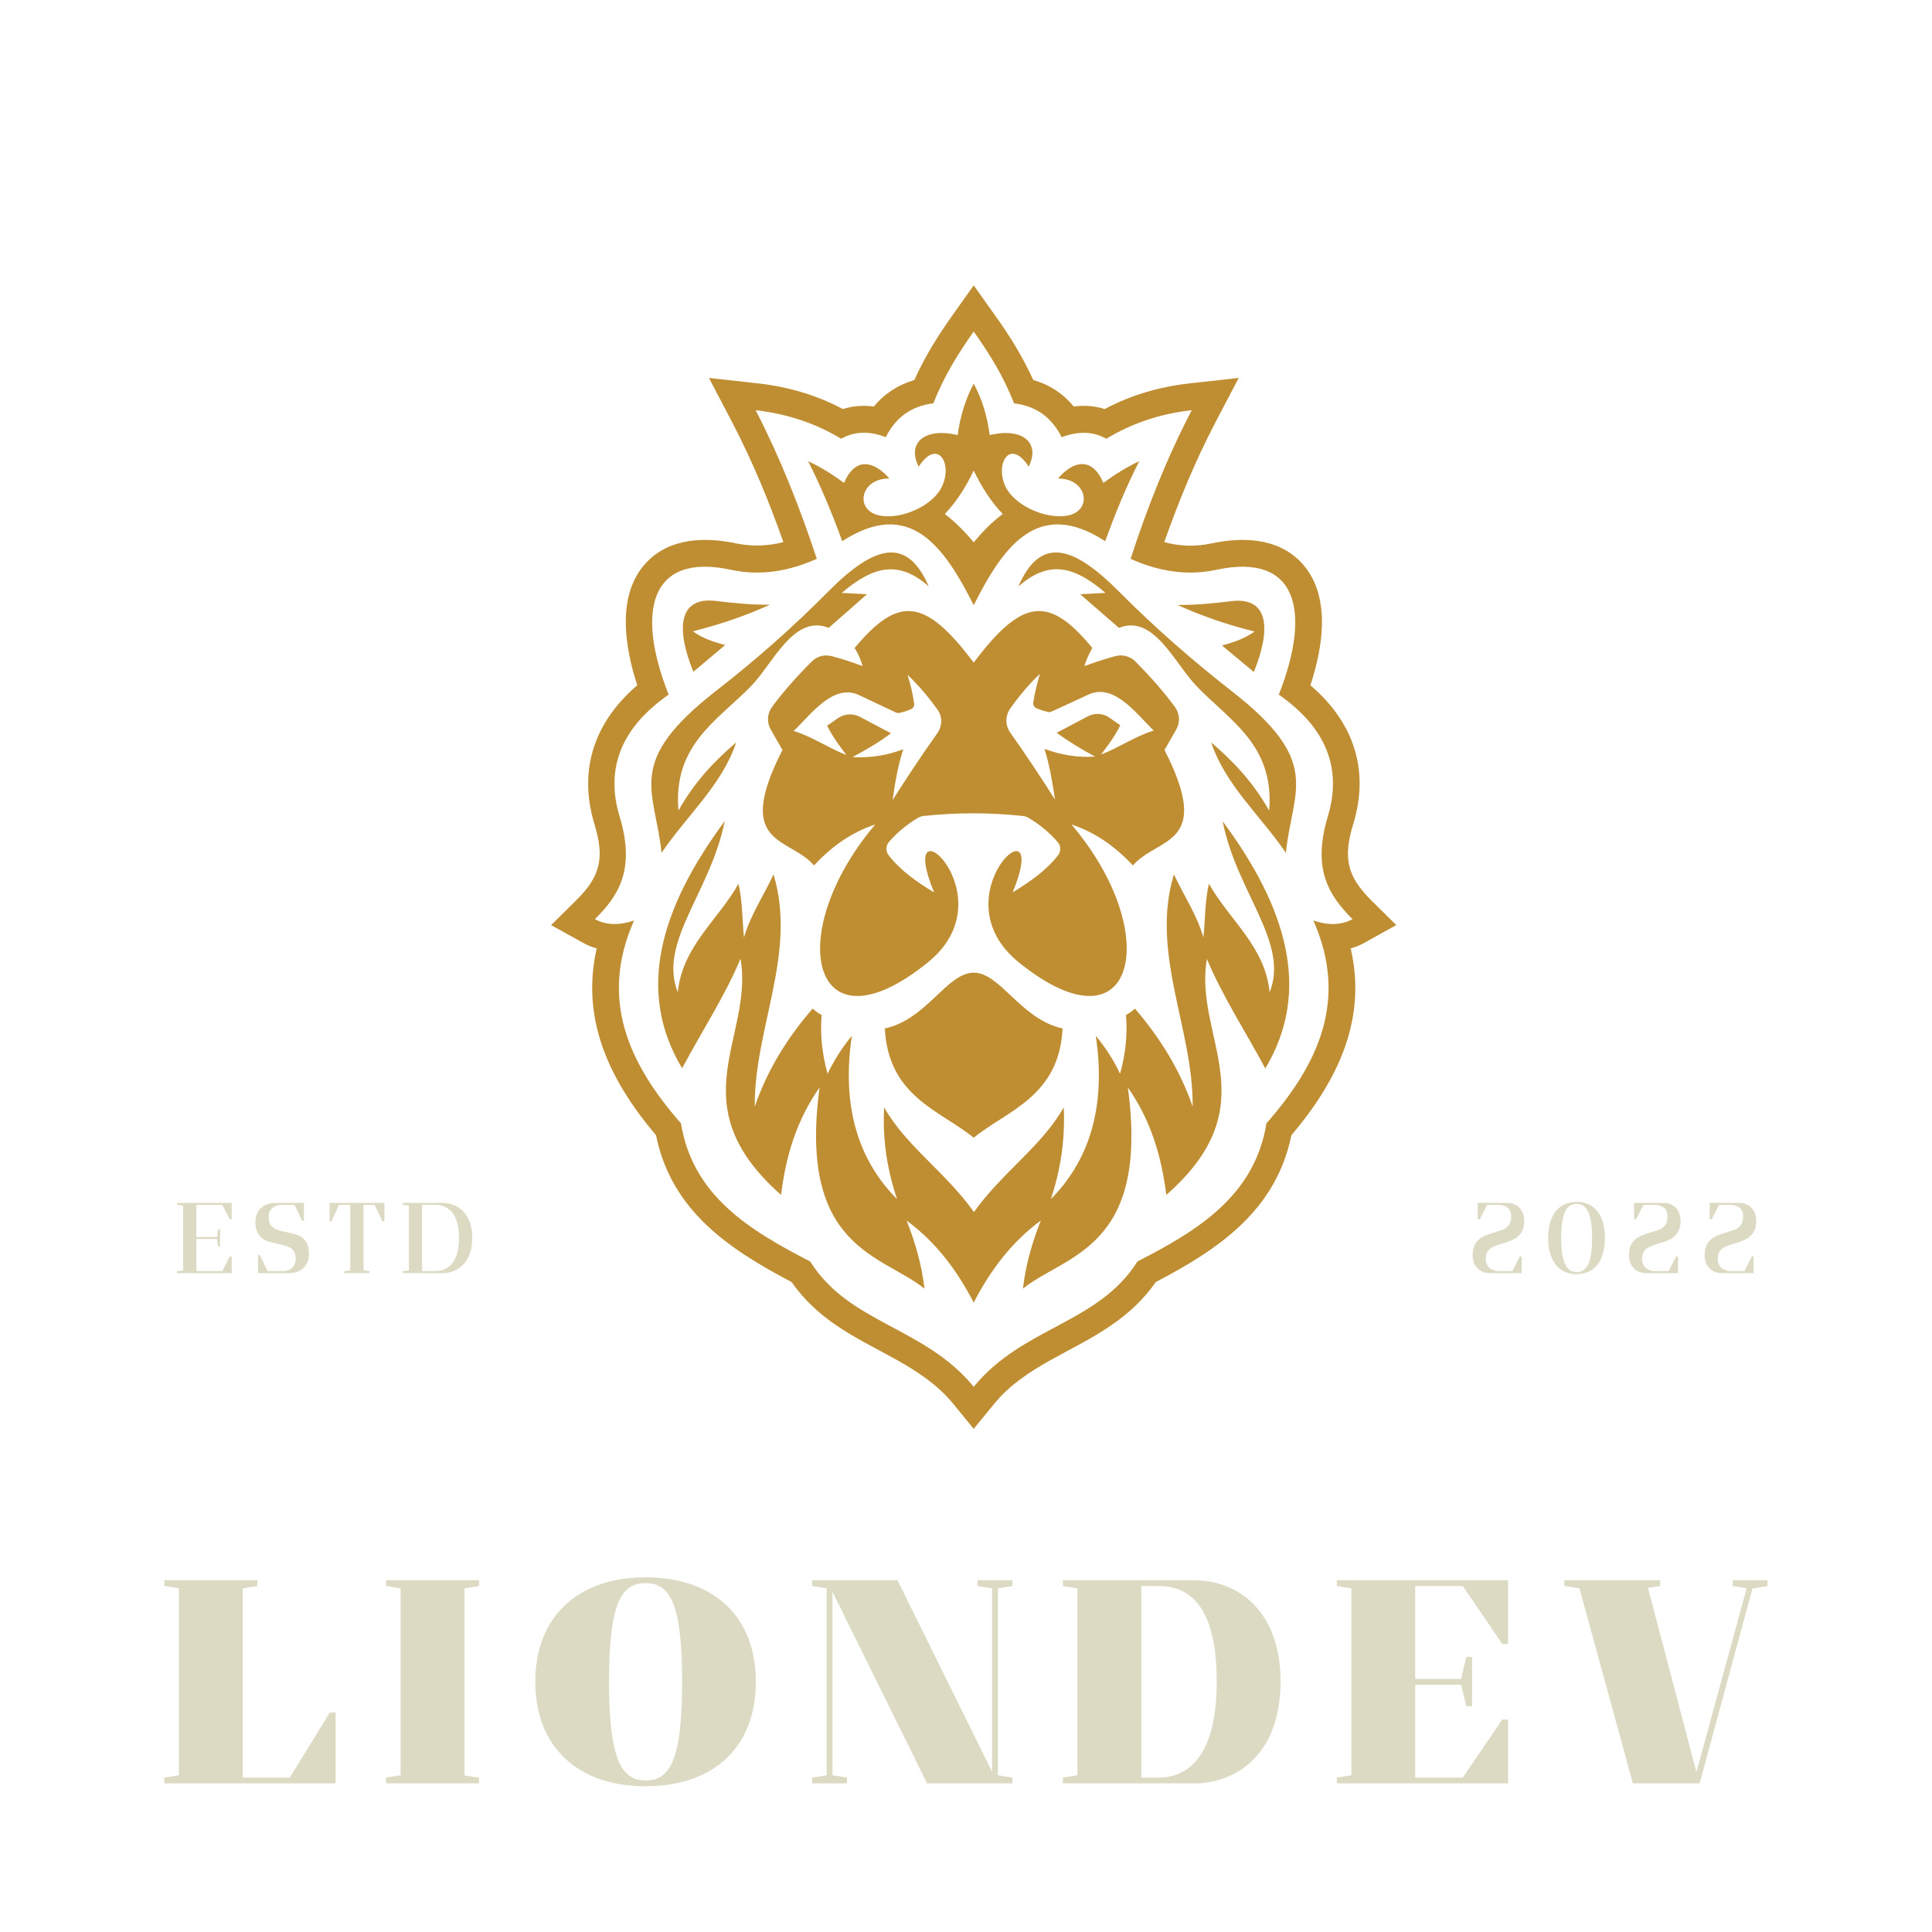 <svg xmlns="http://www.w3.org/2000/svg" xmlns:xlink="http://www.w3.org/1999/xlink" width="500" zoomAndPan="magnify" viewBox="0 0 375 375" height="500" preserveAspectRatio="xMidYMid meet" version="1.0"><defs><g/><clipPath id="b3dd8e2881"><path d="M 106.969 55.383 L 271.023 55.383 L 271.023 277.336 L 106.969 277.336 Z M 106.969 55.383 " clip-rule="nonzero"/></clipPath></defs><g clip-path="url(#b3dd8e2881)"><path fill="#c08e32" d="M 262.66 159.949 C 265.996 149.031 262.395 139.887 254.348 133.008 C 256.926 125.195 258.348 115.254 252.523 109.129 C 247.945 104.336 241.098 104.203 235.055 105.492 C 231.941 106.156 228.918 106.023 225.984 105.227 C 228.785 97.238 232.031 89.426 235.941 81.926 L 240.434 73.359 L 230.785 74.426 C 225.008 75.09 219.492 76.688 214.426 79.395 C 212.469 78.773 210.469 78.641 208.422 78.906 C 206.379 76.422 203.754 74.691 200.555 73.758 C 198.555 69.363 196.066 65.281 193.219 61.332 L 188.996 55.383 L 184.773 61.332 C 181.973 65.281 179.438 69.363 177.48 73.758 C 174.324 74.691 171.656 76.422 169.613 78.906 C 167.566 78.641 165.566 78.773 163.609 79.395 C 158.5 76.688 153.031 75.09 147.25 74.426 L 137.605 73.359 L 142.094 81.926 C 146.008 89.426 149.25 97.238 152.051 105.227 C 149.117 105.98 146.094 106.113 142.984 105.492 C 136.938 104.203 130.09 104.336 125.512 109.129 C 119.688 115.254 121.156 125.195 123.688 133.008 C 115.688 139.887 112.086 149.031 115.375 159.949 C 117.375 166.473 116.574 170.066 111.863 174.727 L 106.973 179.562 L 112.977 182.891 C 113.91 183.426 114.844 183.824 115.82 184.09 C 112.754 197.539 118 209.344 127.336 220.352 C 130.27 234.82 141.203 242.32 153.652 248.844 C 155.965 252.172 158.855 254.879 162.234 257.188 C 169.746 262.379 179.039 265.176 184.996 272.453 L 188.996 277.336 L 192.996 272.453 C 198.91 265.219 208.246 262.426 215.758 257.188 C 219.137 254.879 222.027 252.172 224.34 248.844 C 236.742 242.363 247.68 234.863 250.656 220.352 C 259.992 209.344 265.285 197.539 262.172 184.09 C 263.148 183.824 264.082 183.426 265.016 182.891 L 271.02 179.562 L 266.129 174.727 C 261.461 170.066 260.66 166.516 262.66 159.949 Z M 254.926 178.676 C 261.727 194.031 255.949 206.504 245.812 218.043 C 243.543 232.066 232.562 238.812 220.781 244.848 C 213.137 256.965 198.555 257.496 188.996 269.172 C 179.438 257.496 164.855 256.965 157.254 244.848 C 145.43 238.77 134.449 232.066 132.18 218.043 C 122.09 206.547 116.266 194.031 123.066 178.676 C 120.445 179.562 117.863 179.695 115.465 178.41 C 119.953 173.973 123.422 168.867 120.266 158.484 C 117.375 148.941 120.801 141.086 129.781 134.828 C 123.379 118.629 126.18 107.223 141.871 110.594 C 147.605 111.84 153.207 110.863 158.543 108.465 C 155.254 98.523 151.43 88.848 146.672 79.617 C 153.074 80.371 158.543 82.281 163.254 85.164 C 165.922 83.656 168.855 83.656 171.926 84.855 C 173.703 81.348 176.504 78.863 181.172 78.285 C 183.172 73.137 185.973 68.609 188.996 64.352 C 192.02 68.609 194.82 73.094 196.82 78.285 C 201.488 78.863 204.289 81.348 206.066 84.855 C 209.18 83.699 212.07 83.656 214.738 85.164 C 219.492 82.281 224.961 80.328 231.32 79.617 C 226.52 88.805 222.695 98.48 219.449 108.465 C 224.738 110.863 230.387 111.84 236.121 110.594 C 251.812 107.223 254.613 118.629 248.211 134.828 C 257.191 141.086 260.617 148.941 257.727 158.484 C 254.613 168.824 258.039 173.926 262.527 178.41 C 260.129 179.695 257.547 179.562 254.926 178.676 Z M 249.59 165.539 C 244.746 158.395 237.809 152.359 235.098 144.102 C 239.32 147.699 243.234 151.824 246.344 157.328 C 247.414 144.68 238.699 139.844 232.34 133.273 C 227.941 128.746 223.984 119.16 217.184 121.867 L 209.668 115.344 L 214.559 115.078 C 208.289 109.664 203.445 108.777 197.664 113.836 C 201.887 104.07 208.203 105.758 217.227 114.855 C 224.027 121.691 231.32 128.082 238.922 134.027 C 256.883 147.965 250.836 153.203 249.59 165.539 Z M 128.402 165.539 C 127.156 153.203 121.109 148.008 139.07 134.027 C 146.672 128.125 153.965 121.691 160.723 114.855 C 169.746 105.758 176.059 104.07 180.281 113.836 C 174.547 108.777 169.703 109.707 163.391 115.078 L 168.277 115.344 L 160.855 121.867 C 154.055 119.16 150.098 128.746 145.695 133.273 C 139.293 139.797 130.578 144.637 131.691 157.328 C 134.758 151.824 138.672 147.699 142.895 144.102 C 140.184 152.312 133.246 158.395 128.402 165.539 Z M 243.5 122.578 C 238.344 121.293 233.363 119.605 228.562 117.43 C 232.074 117.43 235.543 117.121 239.055 116.676 C 246.391 115.832 246.699 122.266 243.367 130.434 L 237.188 125.285 C 239.5 124.664 241.676 123.91 243.5 122.578 Z M 188.996 117.473 C 194.82 105.891 201.531 96.613 214.516 105.047 C 216.426 99.812 218.516 94.574 221.137 89.516 C 218.559 90.711 216.293 92.176 214.16 93.73 C 212.023 88.672 208.379 89.336 205.355 92.887 C 211.047 92.844 212.203 99.145 207.18 100.078 C 203.133 100.832 196.777 98.211 195.043 94.176 C 193.176 89.734 196.152 85.074 199.664 90.578 C 201.977 86.008 198.555 82.902 192.109 84.453 C 191.617 80.816 190.641 77.488 188.996 74.469 C 187.395 77.488 186.375 80.816 185.883 84.453 C 179.438 82.902 175.969 86.008 178.328 90.578 C 181.883 85.074 184.863 89.734 182.949 94.176 C 181.262 98.211 174.902 100.875 170.812 100.078 C 165.789 99.145 166.902 92.797 172.637 92.887 C 169.57 89.383 165.969 88.672 163.832 93.73 C 161.699 92.176 159.434 90.711 156.855 89.516 C 159.434 94.574 161.566 99.812 163.477 105.047 C 176.504 96.613 183.172 105.891 188.996 117.473 Z M 188.996 91.332 C 190.508 94.484 192.332 97.371 194.641 99.766 C 192.465 101.363 190.641 103.273 188.996 105.27 C 187.352 103.273 185.527 101.41 183.395 99.766 C 185.66 97.371 187.484 94.527 188.996 91.332 Z M 134.582 130.391 C 131.246 122.223 131.559 115.789 138.895 116.633 C 142.406 117.074 145.871 117.387 149.43 117.387 C 144.629 119.559 139.648 121.246 134.492 122.535 C 136.316 123.867 138.492 124.621 140.762 125.195 Z M 237.32 159.414 C 249.77 176.191 254.613 192.348 245.59 207.391 C 241.812 200.289 237.32 193.457 234.254 186.133 C 231.629 201.398 246.48 214.27 226.383 231.934 C 225.449 224.523 223.406 217.465 218.914 211.074 C 223.184 242.496 206.691 243.52 198.555 250.129 C 199.043 245.781 200.242 241.387 202.023 236.906 C 196.465 240.988 192.285 246.445 188.996 252.836 C 185.707 246.445 181.527 240.988 175.969 236.906 C 177.75 241.387 178.949 245.781 179.438 250.129 C 171.301 243.52 154.852 242.453 159.078 211.074 C 154.586 217.465 152.496 224.523 151.609 231.934 C 131.512 214.227 146.363 201.355 143.738 186.09 C 140.672 193.41 136.18 200.246 132.402 207.348 C 123.379 192.348 128.223 176.191 140.672 159.371 C 137.914 173.219 127.691 182.848 131.559 192.613 C 132.445 183.648 139.426 178.543 143.34 171.531 C 144.141 175.035 144.051 178.5 144.406 181.961 C 145.738 177.434 148.273 173.793 150.141 169.711 C 154.766 185.023 146.363 199.668 146.496 214.805 C 148.895 207.789 152.766 201.488 157.742 195.762 C 158.277 196.25 158.809 196.652 159.477 197.004 C 159.164 200.824 159.566 204.594 160.633 208.41 C 161.879 205.836 163.434 203.352 165.344 201.043 C 163.168 215.645 167.168 225.766 174.102 232.734 C 172.234 227.098 171.258 221.195 171.613 214.938 C 175.793 222.391 183.66 227.629 189.039 235.262 C 194.418 227.672 202.289 222.391 206.469 214.938 C 206.777 221.195 205.844 227.098 203.977 232.734 C 210.914 225.766 214.871 215.602 212.691 201.043 C 214.602 203.352 216.203 205.836 217.402 208.41 C 218.473 204.594 218.871 200.824 218.559 197.008 C 219.184 196.652 219.762 196.25 220.293 195.762 C 225.227 201.531 229.098 207.789 231.496 214.805 C 231.629 199.668 223.227 185.023 227.852 169.711 C 229.762 173.793 232.254 177.434 233.586 181.961 C 233.941 178.5 233.852 174.992 234.652 171.531 C 238.566 178.543 245.547 183.648 246.434 192.613 C 250.301 182.895 240.031 173.262 237.32 159.414 Z M 188.996 188.797 C 194.199 188.797 198.066 197.805 206.246 199.625 C 205.578 212.938 195.352 215.602 188.996 220.84 C 182.641 215.602 172.414 212.938 171.746 199.625 C 179.926 197.848 183.793 188.797 188.996 188.797 Z M 188.996 128.613 C 179.617 116.145 174.457 115.477 165.879 125.773 C 166.59 126.883 167.078 128.082 167.434 129.281 C 165.477 128.57 163.523 127.902 161.477 127.371 C 160.012 126.973 158.586 127.371 157.52 128.438 C 154.719 131.234 152.141 134.117 149.875 137.18 C 148.895 138.512 148.809 140.199 149.605 141.617 L 151.875 145.566 C 142.316 164.297 153.164 162.387 158.008 167.98 C 161.566 164.121 165.523 161.457 169.879 160.035 C 151.832 181.34 157.52 205.082 180.105 186.797 C 196.199 173.793 173.391 153.957 181.305 173.219 C 178.016 171.219 174.859 169.047 172.504 166.027 C 171.879 165.273 171.926 164.164 172.547 163.41 C 174.102 161.633 175.969 160.035 178.328 158.66 C 178.594 158.527 178.859 158.438 179.125 158.395 C 182.418 158.039 185.617 157.863 188.906 157.863 C 192.195 157.863 195.398 158.039 198.688 158.395 C 198.953 158.438 199.223 158.527 199.488 158.66 C 201.801 159.992 203.711 161.633 205.266 163.41 C 205.934 164.164 205.98 165.23 205.355 166.027 C 203 169.047 199.844 171.176 196.555 173.219 C 204.469 153.957 181.66 173.793 197.754 186.797 C 220.383 205.082 226.027 181.293 207.98 160.035 C 212.336 161.457 216.293 164.121 219.895 167.98 C 224.738 162.387 235.586 164.297 226.027 145.566 L 228.297 141.617 C 229.098 140.199 229.008 138.512 228.027 137.18 C 225.762 134.117 223.184 131.234 220.426 128.438 C 219.359 127.371 217.895 126.973 216.426 127.371 C 214.383 127.902 212.379 128.613 210.469 129.281 C 210.867 128.082 211.359 126.883 212.023 125.773 C 203.578 115.477 198.375 116.145 188.996 128.613 Z M 181.926 142.328 C 178.859 146.633 176.016 150.938 173.258 155.289 C 173.703 152.004 174.281 148.719 175.305 145.434 C 172.102 146.633 168.855 147.164 165.477 146.945 C 168.059 145.566 170.59 144.102 172.945 142.328 L 166.902 139.133 C 165.523 138.422 163.922 138.512 162.633 139.398 L 160.543 140.863 C 161.566 142.906 162.898 144.723 164.277 146.543 C 160.723 145.168 157.699 142.992 154.055 141.883 C 157.344 138.734 161.699 132.652 166.633 134.871 L 173.879 138.289 C 174.102 138.379 174.324 138.422 174.547 138.379 C 175.348 138.199 176.105 137.98 176.859 137.625 C 177.305 137.402 177.527 137.004 177.438 136.559 C 177.172 134.695 176.727 132.832 176.148 130.965 C 178.281 133.008 180.195 135.27 181.926 137.668 C 182.949 139.043 182.949 140.863 181.926 142.328 Z M 211.359 134.781 C 216.293 132.562 220.648 138.645 223.938 141.797 C 220.34 142.906 217.27 145.078 213.715 146.457 C 215.094 144.637 216.426 142.859 217.449 140.773 L 215.359 139.309 C 214.07 138.422 212.516 138.332 211.137 139.043 L 205.09 142.238 C 207.488 143.969 209.98 145.48 212.559 146.855 C 209.18 147.078 205.891 146.543 202.734 145.348 C 203.754 148.629 204.289 151.914 204.777 155.199 C 202.023 150.848 199.176 146.543 196.109 142.238 C 195.086 140.773 195.086 138.953 196.109 137.492 C 197.797 135.094 199.711 132.832 201.844 130.789 C 201.312 132.652 200.82 134.516 200.555 136.379 C 200.512 136.824 200.734 137.27 201.133 137.445 C 201.887 137.801 202.688 138.023 203.445 138.199 C 203.668 138.246 203.891 138.199 204.113 138.113 Z M 211.359 134.781 " fill-opacity="1" fill-rule="evenodd"/></g><g fill="#dddac4" fill-opacity="1"><g transform="translate(31.347, 346.152)"><g><path d="M 32.672 -13.746 L 24.898 -1.125 L 15.773 -1.125 L 15.773 -37.852 L 18.59 -38.305 L 18.59 -39.43 L 0.562 -39.43 L 0.562 -38.305 L 3.379 -37.852 L 3.379 -1.578 L 0.562 -1.125 L 0.562 0 L 33.797 0 L 33.797 -13.746 Z M 32.672 -13.746 "/></g></g></g><g fill="#dddac4" fill-opacity="1"><g transform="translate(74.383, 346.152)"><g><path d="M 0.562 -38.305 L 3.379 -37.852 L 3.379 -1.578 L 0.562 -1.125 L 0.562 0 L 18.59 0 L 18.59 -1.125 L 15.773 -1.52 L 15.773 -37.852 L 18.59 -38.305 L 18.59 -39.43 L 0.562 -39.43 Z M 0.562 -38.305 "/></g></g></g><g fill="#dddac4" fill-opacity="1"><g transform="translate(102.211, 346.152)"><g><path d="M 23.094 -39.992 C 9.914 -39.992 1.691 -32.332 1.691 -19.715 C 1.691 -7.098 9.914 0.562 23.094 0.562 C 36.387 0.562 44.5 -7.098 44.5 -19.715 C 44.5 -32.332 36.387 -39.992 23.094 -39.992 Z M 23.094 -38.867 C 27.828 -38.867 30.191 -34.926 30.191 -19.715 C 30.191 -4.508 27.828 -0.562 23.094 -0.562 C 18.363 -0.562 15.996 -4.844 15.996 -19.715 C 15.996 -34.926 18.363 -38.867 23.094 -38.867 Z M 23.094 -38.867 "/></g></g></g><g fill="#dddac4" fill-opacity="1"><g transform="translate(157.077, 346.152)"><g><path d="M 0.562 -38.305 L 3.379 -37.852 L 3.379 -1.578 L 0.562 -1.125 L 0.562 0 L 7.324 0 L 7.324 -1.125 L 4.508 -1.578 L 4.508 -37.176 L 22.871 0 L 39.43 0 L 39.43 -1.125 L 36.613 -1.578 L 36.613 -37.852 L 39.43 -38.305 L 39.43 -39.43 L 32.672 -39.43 L 32.672 -38.305 L 35.488 -37.852 L 35.488 -2.254 L 17.125 -39.43 L 0.562 -39.43 Z M 0.562 -38.305 "/></g></g></g><g fill="#dddac4" fill-opacity="1"><g transform="translate(205.746, 346.152)"><g><path d="M 0.562 -38.305 L 3.379 -37.852 L 3.379 -1.578 L 0.562 -1.125 L 0.562 0 L 25.91 0 C 34.699 0 42.809 -6.082 42.809 -19.715 C 42.809 -33.348 34.699 -39.43 25.91 -39.43 L 0.562 -39.43 Z M 15.773 -38.305 L 19.152 -38.305 C 25.348 -38.305 30.418 -34.137 30.418 -19.715 C 30.418 -5.184 24.785 -1.125 19.152 -1.125 L 15.773 -1.125 Z M 15.773 -38.305 "/></g></g></g><g fill="#dddac4" fill-opacity="1"><g transform="translate(258.922, 346.152)"><g><path d="M 3.379 -39.43 L 0.562 -39.43 L 0.562 -38.305 L 3.379 -37.852 L 3.379 -1.578 L 0.562 -1.125 L 0.562 0 L 33.797 0 L 33.797 -12.391 L 32.672 -12.391 L 25.012 -1.125 L 15.773 -1.125 L 15.773 -19.152 L 24.672 -19.152 L 25.688 -14.984 L 26.812 -14.984 L 26.812 -24.559 L 25.688 -24.559 L 24.672 -20.277 L 15.773 -20.277 L 15.773 -38.305 L 25.012 -38.305 L 32.672 -27.039 L 33.797 -27.039 L 33.797 -39.43 Z M 3.379 -39.43 "/></g></g></g><g fill="#dddac4" fill-opacity="1"><g transform="translate(303.085, 346.152)"><g><path d="M 16.785 -37.965 L 19.152 -38.305 L 19.152 -39.43 L 0.562 -39.43 L 0.562 -38.305 L 3.492 -37.852 L 13.855 0 L 26.812 0 L 37.062 -37.797 L 39.992 -38.305 L 39.992 -39.43 L 33.234 -39.43 L 33.234 -38.305 L 35.938 -37.852 L 26.363 -2.816 L 26.137 -2.254 L 26.023 -2.816 Z M 16.785 -37.965 "/></g></g></g><g fill="#dddac4" fill-opacity="1"><g transform="translate(34.023, 247.114)"><g><path d="M 1.52 -13.637 L 0.352 -13.637 L 0.352 -13.246 L 1.52 -13.129 L 1.52 -0.508 L 0.352 -0.391 L 0.352 0 L 10.949 0 L 10.949 -3.234 L 10.559 -3.234 L 9.117 -0.391 L 4.09 -0.391 L 4.09 -6.621 L 8.121 -6.621 L 8.297 -5.18 L 8.688 -5.18 L 8.688 -8.492 L 8.297 -8.492 L 8.121 -7.012 L 4.09 -7.012 L 4.09 -13.246 L 9.117 -13.246 L 10.559 -10.441 L 10.949 -10.441 L 10.949 -13.637 Z M 1.52 -13.637 "/></g></g></g><g fill="#dddac4" fill-opacity="1"><g transform="translate(48.746, 247.114)"><g><path d="M 8.434 -13.246 L 9.855 -10.168 L 10.246 -10.168 L 10.246 -13.637 L 4.715 -13.637 C 2.336 -13.637 0.816 -12.117 0.816 -9.934 C 0.816 -7.754 1.832 -6.469 3.855 -6 L 6.312 -5.414 C 7.91 -5.027 8.648 -4.285 8.648 -2.766 C 8.648 -1.207 7.598 -0.391 6.078 -0.391 L 3.176 -0.391 L 1.715 -3.508 L 1.324 -3.508 L 1.324 0 L 7.402 0 C 9.777 0 11.219 -1.559 11.219 -3.738 C 11.219 -5.922 10.246 -7.168 8.219 -7.637 L 5.727 -8.219 C 4.129 -8.609 3.391 -9.352 3.391 -10.871 C 3.391 -12.43 4.48 -13.246 6 -13.246 Z M 8.434 -13.246 "/></g></g></g><g fill="#dddac4" fill-opacity="1"><g transform="translate(63.625, 247.114)"><g><path d="M 0.738 -10.051 L 2.164 -13.246 L 4.363 -13.246 L 4.363 -0.527 L 3.195 -0.391 L 3.195 0 L 8.102 0 L 8.102 -0.391 L 6.934 -0.527 L 6.934 -13.246 L 9.098 -13.246 L 10.598 -10.051 L 10.988 -10.051 L 10.988 -13.637 L 0.352 -13.637 L 0.352 -10.051 Z M 0.738 -10.051 "/></g></g></g><g fill="#dddac4" fill-opacity="1"><g transform="translate(77.842, 247.114)"><g><path d="M 0.352 -13.246 L 1.52 -13.129 L 1.52 -0.508 L 0.352 -0.391 L 0.352 0 L 7.988 0 C 11.023 0 13.832 -2.066 13.832 -6.816 C 13.832 -11.57 11.023 -13.637 7.988 -13.637 L 0.352 -13.637 Z M 4.09 -13.246 L 6.66 -13.246 C 9.117 -13.246 11.258 -11.648 11.258 -6.816 C 11.258 -1.988 9 -0.391 6.66 -0.391 L 4.09 -0.391 Z M 4.09 -13.246 "/></g></g></g><g fill="#dddac4" fill-opacity="1"><g transform="translate(284.987, 247.114)"><g><path d="M 7.52 -13.637 L 1.832 -13.637 L 1.832 -10.441 L 2.219 -10.441 L 3.664 -13.246 L 5.805 -13.246 C 7.246 -13.246 8.336 -12.582 8.336 -11.023 C 8.336 -9.352 7.52 -8.648 6.195 -8.258 L 3.973 -7.559 C 1.949 -6.855 0.855 -5.727 0.855 -3.508 C 0.855 -1.324 2.219 0 4.246 0 L 10.363 0 L 10.363 -3.234 L 10.012 -3.234 L 8.57 -0.391 L 5.961 -0.391 C 4.52 -0.391 3.391 -1.207 3.391 -2.766 C 3.391 -4.246 4.168 -4.949 5.492 -5.375 L 7.793 -6.117 C 9.777 -6.777 10.871 -7.988 10.871 -10.09 C 10.871 -12.273 9.543 -13.637 7.52 -13.637 Z M 7.52 -13.637 "/></g></g></g><g fill="#dddac4" fill-opacity="1"><g transform="translate(299.671, 247.114)"><g><path d="M 6.352 -13.441 C 8.297 -13.441 9.352 -11.648 9.352 -6.816 C 9.352 -1.988 8.297 -0.195 6.352 -0.195 C 4.402 -0.195 3.352 -2.066 3.352 -6.816 C 3.352 -11.648 4.402 -13.441 6.352 -13.441 Z M 6.352 -13.832 C 2.883 -13.832 0.816 -11.258 0.816 -6.816 C 0.816 -2.375 2.883 0.195 6.352 0.195 C 9.816 0.195 11.844 -2.375 11.844 -6.816 C 11.844 -11.258 9.816 -13.832 6.352 -13.832 Z M 6.352 -13.832 "/></g></g></g><g fill="#dddac4" fill-opacity="1"><g transform="translate(315.329, 247.114)"><g><path d="M 7.52 -13.637 L 1.832 -13.637 L 1.832 -10.441 L 2.219 -10.441 L 3.664 -13.246 L 5.805 -13.246 C 7.246 -13.246 8.336 -12.582 8.336 -11.023 C 8.336 -9.352 7.52 -8.648 6.195 -8.258 L 3.973 -7.559 C 1.949 -6.855 0.855 -5.727 0.855 -3.508 C 0.855 -1.324 2.219 0 4.246 0 L 10.363 0 L 10.363 -3.234 L 10.012 -3.234 L 8.57 -0.391 L 5.961 -0.391 C 4.52 -0.391 3.391 -1.207 3.391 -2.766 C 3.391 -4.246 4.168 -4.949 5.492 -5.375 L 7.793 -6.117 C 9.777 -6.777 10.871 -7.988 10.871 -10.09 C 10.871 -12.273 9.543 -13.637 7.52 -13.637 Z M 7.52 -13.637 "/></g></g></g><g fill="#dddac4" fill-opacity="1"><g transform="translate(330.013, 247.114)"><g><path d="M 7.52 -13.637 L 1.832 -13.637 L 1.832 -10.441 L 2.219 -10.441 L 3.664 -13.246 L 5.805 -13.246 C 7.246 -13.246 8.336 -12.582 8.336 -11.023 C 8.336 -9.352 7.52 -8.648 6.195 -8.258 L 3.973 -7.559 C 1.949 -6.855 0.855 -5.727 0.855 -3.508 C 0.855 -1.324 2.219 0 4.246 0 L 10.363 0 L 10.363 -3.234 L 10.012 -3.234 L 8.57 -0.391 L 5.961 -0.391 C 4.52 -0.391 3.391 -1.207 3.391 -2.766 C 3.391 -4.246 4.168 -4.949 5.492 -5.375 L 7.793 -6.117 C 9.777 -6.777 10.871 -7.988 10.871 -10.09 C 10.871 -12.273 9.543 -13.637 7.52 -13.637 Z M 7.52 -13.637 "/></g></g></g></svg>